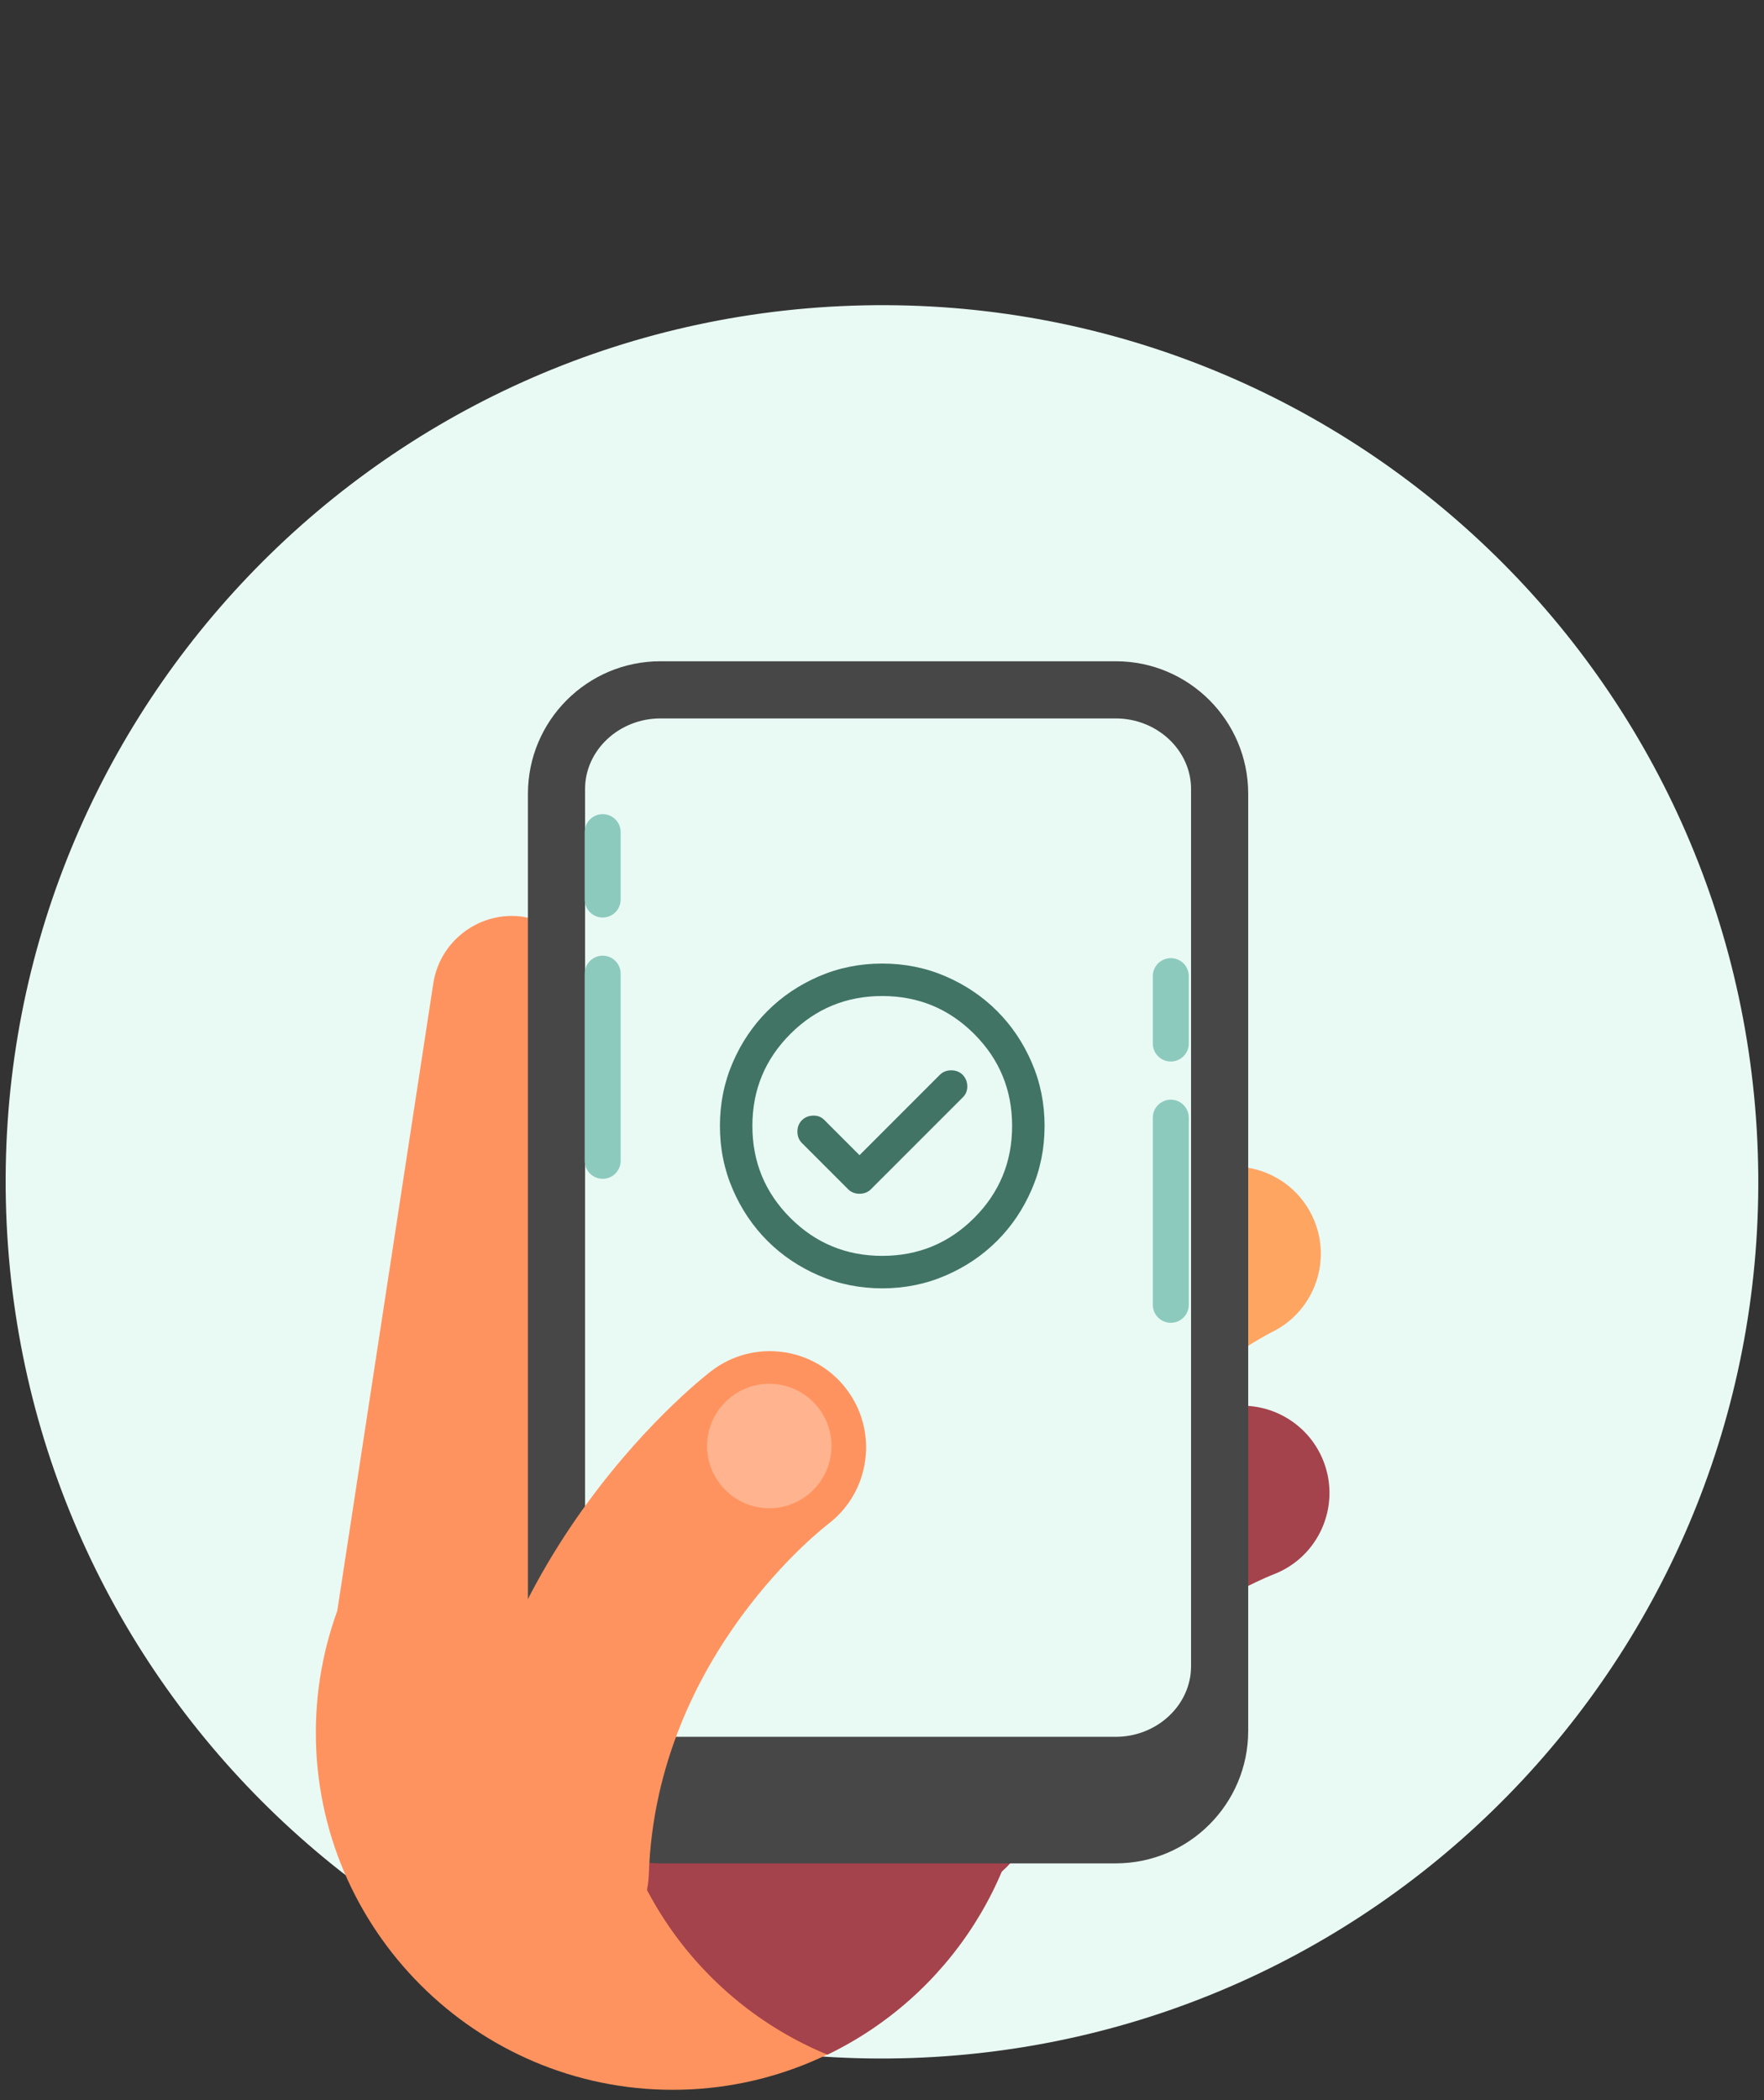 <svg width="163" height="194" viewBox="0 0 163 194" fill="none" xmlns="http://www.w3.org/2000/svg">
<rect x="0" y="0" width="163" height="194" fill="#333333" stroke="none"/>
<g clip-path="url(#clip0_9011_26193)">
<path d="M84.281 190.09C128.976 188.553 163.962 151.074 162.425 106.379C160.888 61.685 123.409 26.699 78.714 28.236C34.019 29.773 -0.967 67.252 0.571 111.947C2.108 156.642 39.587 191.628 84.281 190.09Z" fill="#E9FAF5"/>
<path fill-rule="evenodd" clip-rule="evenodd" d="M62.169 193.029C80.339 193.029 95.154 178.209 95.154 160.044C95.154 141.879 80.334 127.059 62.169 127.059C44.004 127.059 29.184 141.879 29.184 160.044C29.184 178.209 44.004 193.029 62.169 193.029Z" fill="#FF935F"/>
<path fill-rule="evenodd" clip-rule="evenodd" d="M76.454 189.785C87.519 184.46 95.154 173.145 95.154 160.045C95.154 146.275 86.714 134.48 74.729 129.535C63.664 134.86 56.029 146.175 56.029 159.275C56.029 173.045 64.469 184.84 76.454 189.78V189.785Z" fill="#A4434C"/>
<path fill-rule="evenodd" clip-rule="evenodd" d="M111.888 130.381C116.038 128.781 120.703 130.846 122.308 135.001C123.908 139.151 121.843 143.816 117.693 145.416C117.643 145.436 100.793 151.781 94.984 169.281C93.584 173.496 89.034 175.781 84.819 174.381C80.603 172.981 78.319 168.431 79.719 164.216C87.959 139.396 111.823 130.411 111.893 130.381H111.888Z" fill="#A4434C"/>
<path fill-rule="evenodd" clip-rule="evenodd" d="M110.398 108.594C114.378 106.609 119.218 108.229 121.203 112.209C123.188 116.189 121.568 121.029 117.588 123.014C117.543 123.039 101.358 130.944 97.223 148.909C96.228 153.239 91.913 155.939 87.583 154.944C83.253 153.949 80.553 149.634 81.548 145.304C87.413 119.819 110.328 108.624 110.393 108.589L110.398 108.594Z" fill="#FFA562"/>
<path fill-rule="evenodd" clip-rule="evenodd" d="M48.394 84.691C52.379 85.301 55.144 89.061 54.534 93.046L44.979 155.456L30.484 153.236L40.039 90.826C40.649 86.841 44.409 84.076 48.394 84.686V84.691Z" fill="#FF935F"/>
<path d="M61.023 61.078H103.098C109.853 61.078 115.338 66.563 115.338 73.318V159.873C115.338 166.628 109.853 172.113 103.098 172.113H61.023C54.268 172.113 48.783 166.628 48.783 159.873V73.318C48.783 66.563 54.268 61.078 61.023 61.078Z" fill="#474747"/>
<path fill-rule="evenodd" clip-rule="evenodd" d="M103.098 66.359C106.918 66.359 110.058 69.299 110.058 72.874V153.909C110.058 157.484 106.918 160.424 103.098 160.424H61.023C57.203 160.424 54.062 157.484 54.062 153.909V72.874C54.062 69.299 57.203 66.359 61.023 66.359H103.098Z" fill="#E9FAF5"/>
<path fill-rule="evenodd" clip-rule="evenodd" d="M59.853 136.296C59.853 137.621 60.934 138.701 62.258 138.701H74.364C75.689 138.701 76.769 137.621 76.769 136.296C76.769 134.971 75.689 133.891 74.364 133.891H62.258C60.934 133.891 59.853 134.971 59.853 136.296Z" fill="#50A8BA"/>
<path fill-rule="evenodd" clip-rule="evenodd" d="M63.893 136.296C63.893 137.621 64.973 138.701 66.298 138.701H67.938C69.263 138.701 70.343 137.621 70.343 136.296C70.343 134.971 69.263 133.891 67.938 133.891H66.298C64.973 133.891 63.893 134.971 63.893 136.296Z" fill="#8AE9FC"/>
<path fill-rule="evenodd" clip-rule="evenodd" d="M65.724 126.639C69.619 123.649 75.204 124.384 78.194 128.279C81.184 132.174 80.449 137.759 76.554 140.749C76.509 140.784 60.644 152.764 59.954 173.099C59.789 177.999 55.679 181.834 50.784 181.669C45.884 181.504 42.049 177.394 42.214 172.499C43.194 143.649 65.659 126.689 65.724 126.639Z" fill="#FF935F"/>
<path fill-rule="evenodd" clip-rule="evenodd" d="M71.088 139.311C74.253 139.311 76.833 136.726 76.833 133.561C76.833 130.396 74.253 127.816 71.088 127.816C67.923 127.816 65.338 130.396 65.338 133.561C65.338 136.726 67.918 139.311 71.088 139.311Z" fill="#FFB48F"/>
<path d="M57.352 76.864C57.352 75.945 56.608 75.199 55.69 75.199C54.772 75.199 54.027 75.945 54.027 76.864V83.084C54.027 84.004 54.772 84.749 55.69 84.749C56.608 84.749 57.352 84.004 57.352 83.084V76.864Z" fill="#8DCABE"/>
<path d="M109.848 90.165C109.848 89.245 109.104 88.5 108.186 88.5C107.268 88.5 106.523 89.245 106.523 90.165V96.385C106.523 97.305 107.268 98.05 108.186 98.05C109.104 98.05 109.848 97.305 109.848 96.385V90.165Z" fill="#8DCABE"/>
<path d="M57.352 89.938C57.352 89.019 56.608 88.273 55.69 88.273C54.772 88.273 54.027 89.019 54.027 89.938V107.218C54.027 108.138 54.772 108.883 55.69 108.883C56.608 108.883 57.352 108.138 57.352 107.218V89.938Z" fill="#8DCABE"/>
<path d="M109.848 103.239C109.848 102.32 109.104 101.574 108.186 101.574C107.268 101.574 106.523 102.32 106.523 103.239V120.519C106.523 121.439 107.268 122.184 108.186 122.184C109.104 122.184 109.848 121.439 109.848 120.519V103.239Z" fill="#8DCABE"/>
<path d="M79.423 106.7L76.161 103.438C75.886 103.163 75.542 103.032 75.13 103.045C74.717 103.057 74.373 103.2 74.098 103.475C73.823 103.75 73.686 104.1 73.686 104.525C73.686 104.95 73.823 105.3 74.098 105.575L78.373 109.85C78.648 110.125 78.998 110.263 79.423 110.263C79.848 110.263 80.198 110.125 80.473 109.85L88.986 101.338C89.261 101.063 89.392 100.719 89.38 100.306C89.367 99.894 89.223 99.55 88.948 99.275C88.673 99 88.323 98.862 87.898 98.862C87.473 98.862 87.123 99 86.848 99.275L79.423 106.7ZM81.523 119C79.448 119 77.498 118.606 75.673 117.818C73.848 117.031 72.261 115.963 70.911 114.613C69.561 113.263 68.492 111.675 67.705 109.85C66.917 108.025 66.523 106.075 66.523 104C66.523 101.925 66.917 99.975 67.705 98.15C68.492 96.325 69.561 94.737 70.911 93.388C72.261 92.037 73.848 90.969 75.673 90.18C77.498 89.394 79.448 89 81.523 89C83.598 89 85.548 89.394 87.373 90.18C89.198 90.969 90.786 92.037 92.136 93.388C93.486 94.737 94.554 96.325 95.341 98.15C96.129 99.975 96.523 101.925 96.523 104C96.523 106.075 96.129 108.025 95.341 109.85C94.554 111.675 93.486 113.263 92.136 114.613C90.786 115.963 89.198 117.031 87.373 117.818C85.548 118.606 83.598 119 81.523 119ZM81.523 116C84.848 116 87.68 114.832 90.018 112.495C92.355 110.157 93.523 107.325 93.523 104C93.523 100.675 92.355 97.844 90.018 95.505C87.68 93.168 84.848 92 81.523 92C78.198 92 75.367 93.168 73.03 95.505C70.692 97.844 69.523 100.675 69.523 104C69.523 107.325 70.692 110.157 73.03 112.495C75.367 114.832 78.198 116 81.523 116Z" fill="#417465"/>
</g>
<defs>
<clipPath id="clip0_9011_26193">
<rect width="161.955" height="193.03" fill="white" transform="translate(0.523)"/>
</clipPath>
</defs>
</svg>
